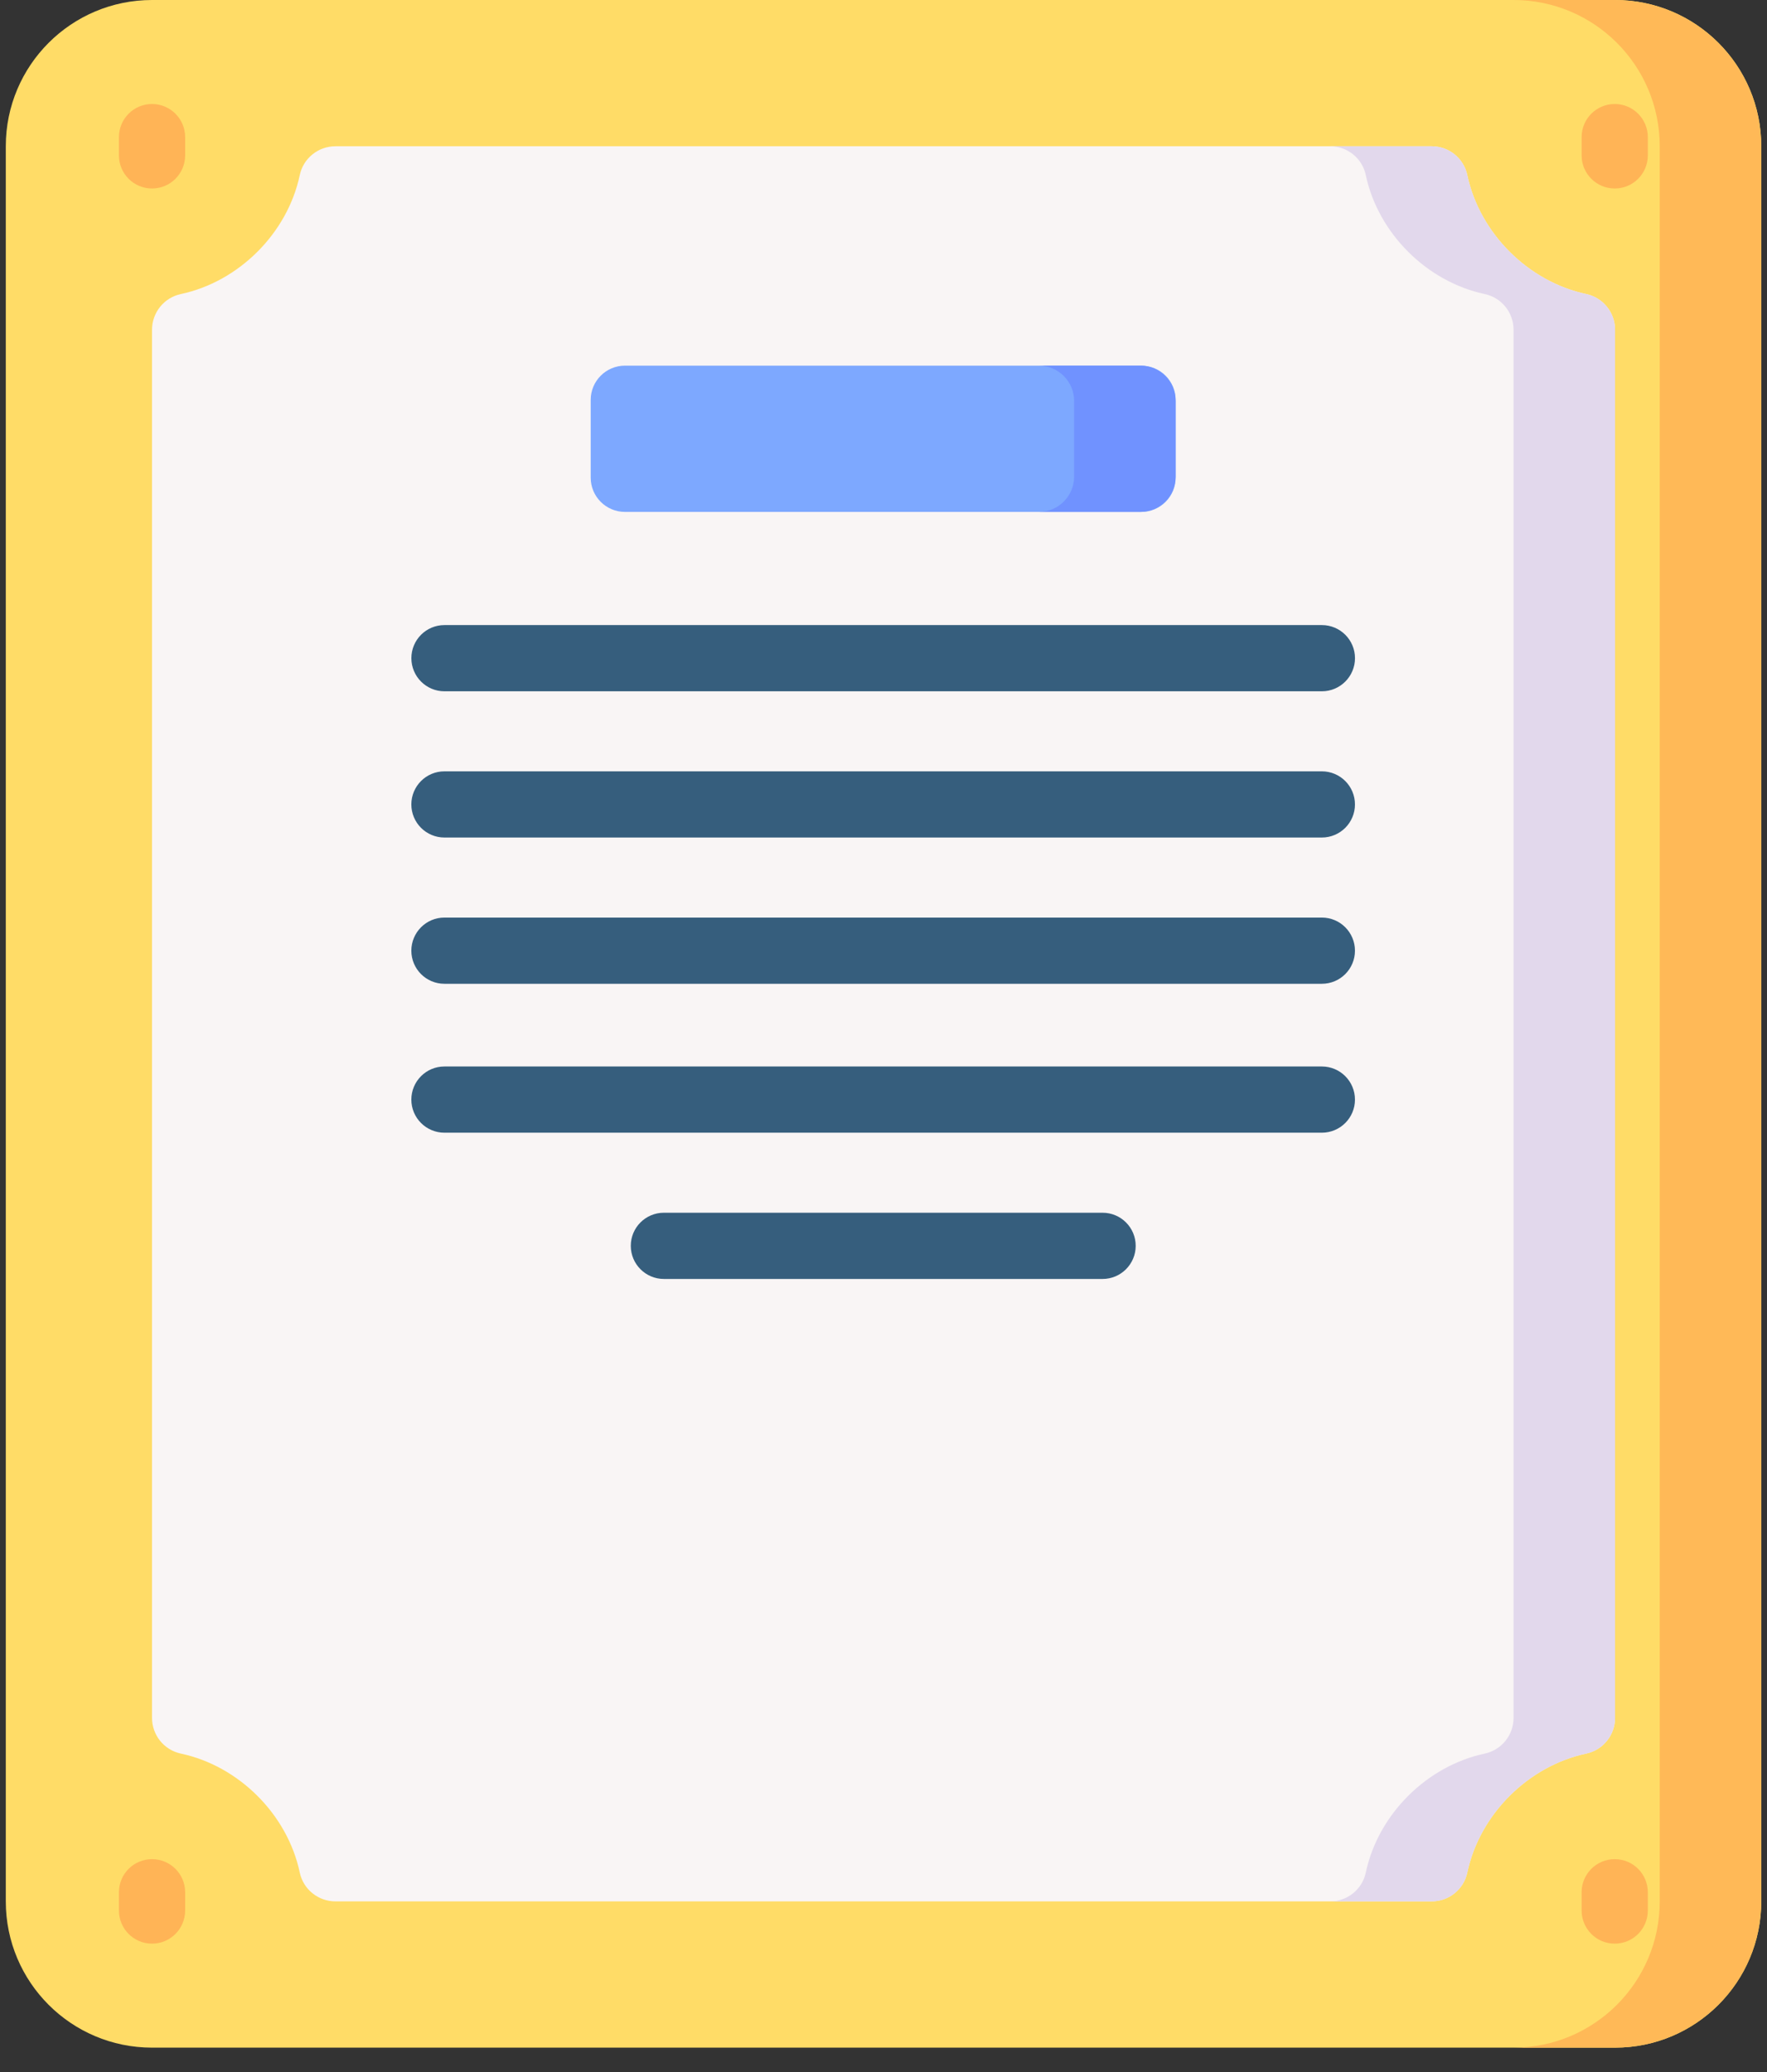 <svg width="58" height="68" viewBox="0 0 58 68" fill="none" xmlns="http://www.w3.org/2000/svg">
<rect x="0" y="0" width="58" height="68" fill="#333333" stroke="none"/>
<path d="M53.011 67.2C55.663 67.2 57.812 65.051 57.812 62.4V4.8C57.812 2.149 55.663 0 53.011 0H4.99C2.339 0 0.19 2.149 0.19 4.8V62.4C0.19 65.051 2.339 67.2 4.99 67.2H53.011V67.2Z" fill="#FFDC67"/>
<path d="M43.39 62.4H46.99C47.554 62.4 48.044 62.008 48.161 61.456C48.567 59.536 50.17 57.953 52.064 57.549C52.617 57.432 53.012 56.943 53.012 56.377V10.822C53.012 10.257 52.617 9.768 52.064 9.65C50.17 9.247 48.567 7.663 48.161 5.744C48.044 5.192 47.554 4.8 46.99 4.8H11.012C10.448 4.8 9.957 5.192 9.84 5.744C9.434 7.663 7.831 9.247 5.937 9.65C5.384 9.768 4.99 10.257 4.99 10.822V56.378C4.99 56.943 5.384 57.432 5.937 57.55C7.831 57.953 9.434 59.536 9.84 61.456C9.957 62.008 10.448 62.4 11.012 62.4H28.99H43.39V62.4Z" fill="#F9F5F5"/>
<path d="M53.011 0H49.679C52.33 0 54.479 2.149 54.479 4.8V62.4C54.479 65.051 52.33 67.2 49.679 67.2H53.011C55.662 67.2 57.811 65.051 57.811 62.4V4.8C57.811 2.149 55.662 0 53.011 0V0Z" fill="#FFB957"/>
<path d="M52.066 9.65C50.172 9.247 48.569 7.663 48.162 5.744C48.046 5.192 47.555 4.8 46.991 4.8H43.659C44.223 4.8 44.714 5.192 44.83 5.744C45.236 7.663 46.839 9.247 48.734 9.65C49.287 9.768 49.681 10.257 49.681 10.822V56.378C49.681 56.943 49.287 57.432 48.734 57.55C46.84 57.953 45.237 59.536 44.83 61.456C44.714 62.008 44.223 62.4 43.659 62.4H46.991C47.555 62.4 48.046 62.008 48.162 61.456C48.568 59.536 50.171 57.953 52.066 57.55C52.618 57.432 53.013 56.943 53.013 56.378V10.822C53.013 10.257 52.618 9.768 52.066 9.65Z" fill="#E2D8EC"/>
<path d="M37.464 16.8H20.514C19.893 16.8 19.389 16.296 19.389 15.675V13.125C19.389 12.504 19.893 12 20.514 12H37.464C38.086 12 38.589 12.504 38.589 13.125V15.675C38.589 16.296 38.086 16.8 37.464 16.8Z" fill="#7DA8FF"/>
<path d="M53.002 61.014C52.402 61.014 51.915 61.5 51.915 62.1V62.7C51.915 63.3 52.402 63.787 53.002 63.787C53.602 63.787 54.088 63.3 54.088 62.7V62.1C54.088 61.5 53.602 61.014 53.002 61.014Z" fill="#FFB456"/>
<path d="M53.002 3.413C52.402 3.413 51.915 3.9 51.915 4.5V5.1C51.915 5.7 52.402 6.186 53.002 6.186C53.602 6.186 54.088 5.7 54.088 5.1V4.5C54.088 3.9 53.602 3.413 53.002 3.413Z" fill="#FFB456"/>
<path d="M4.99 3.413C4.39 3.413 3.904 3.9 3.904 4.5V5.1C3.904 5.7 4.39 6.186 4.99 6.186C5.59 6.186 6.077 5.7 6.077 5.1V4.5C6.077 3.9 5.59 3.413 4.99 3.413Z" fill="#FFB456"/>
<path d="M4.99 61.014C4.39 61.014 3.904 61.5 3.904 62.1V62.7C3.904 63.3 4.39 63.787 4.99 63.787C5.59 63.787 6.077 63.3 6.077 62.7V62.1C6.077 61.5 5.59 61.014 4.99 61.014Z" fill="#FFB456"/>
<path d="M14.589 22.687H43.389C43.989 22.687 44.476 22.2 44.476 21.6C44.476 21 43.989 20.514 43.389 20.514H14.589C13.989 20.514 13.503 21 13.503 21.6C13.503 22.2 13.989 22.687 14.589 22.687Z" fill="#365E7D"/>
<path d="M43.388 25.314H14.588C13.988 25.314 13.502 25.8 13.502 26.4C13.502 27 13.988 27.486 14.588 27.486H43.388C43.989 27.486 44.475 27 44.475 26.4C44.475 25.8 43.989 25.314 43.388 25.314Z" fill="#365E7D"/>
<path d="M43.388 30.113H14.588C13.988 30.113 13.502 30.6 13.502 31.2C13.502 31.8 13.988 32.286 14.588 32.286H43.388C43.989 32.286 44.475 31.8 44.475 31.2C44.475 30.6 43.989 30.113 43.388 30.113Z" fill="#365E7D"/>
<path d="M43.388 35H14.588C13.988 35 13.502 35.486 13.502 36.087C13.502 36.687 13.988 37.173 14.588 37.173H43.388C43.989 37.173 44.475 36.687 44.475 36.087C44.475 35.486 43.989 35 43.388 35Z" fill="#365E7D"/>
<path d="M36.191 39.8H21.791C21.191 39.8 20.705 40.286 20.705 40.886C20.705 41.486 21.192 41.973 21.791 41.973H36.191C36.791 41.973 37.278 41.486 37.278 40.886C37.278 40.286 36.792 39.8 36.191 39.8Z" fill="#365E7D"/>
<path d="M37.43 12H34.098C34.738 12 35.257 12.519 35.257 13.159V15.641C35.257 16.281 34.738 16.8 34.098 16.8H37.43C38.07 16.8 38.589 16.281 38.589 15.641V13.159C38.589 12.519 38.07 12 37.43 12Z" fill="#7092FF"/>
</svg>
